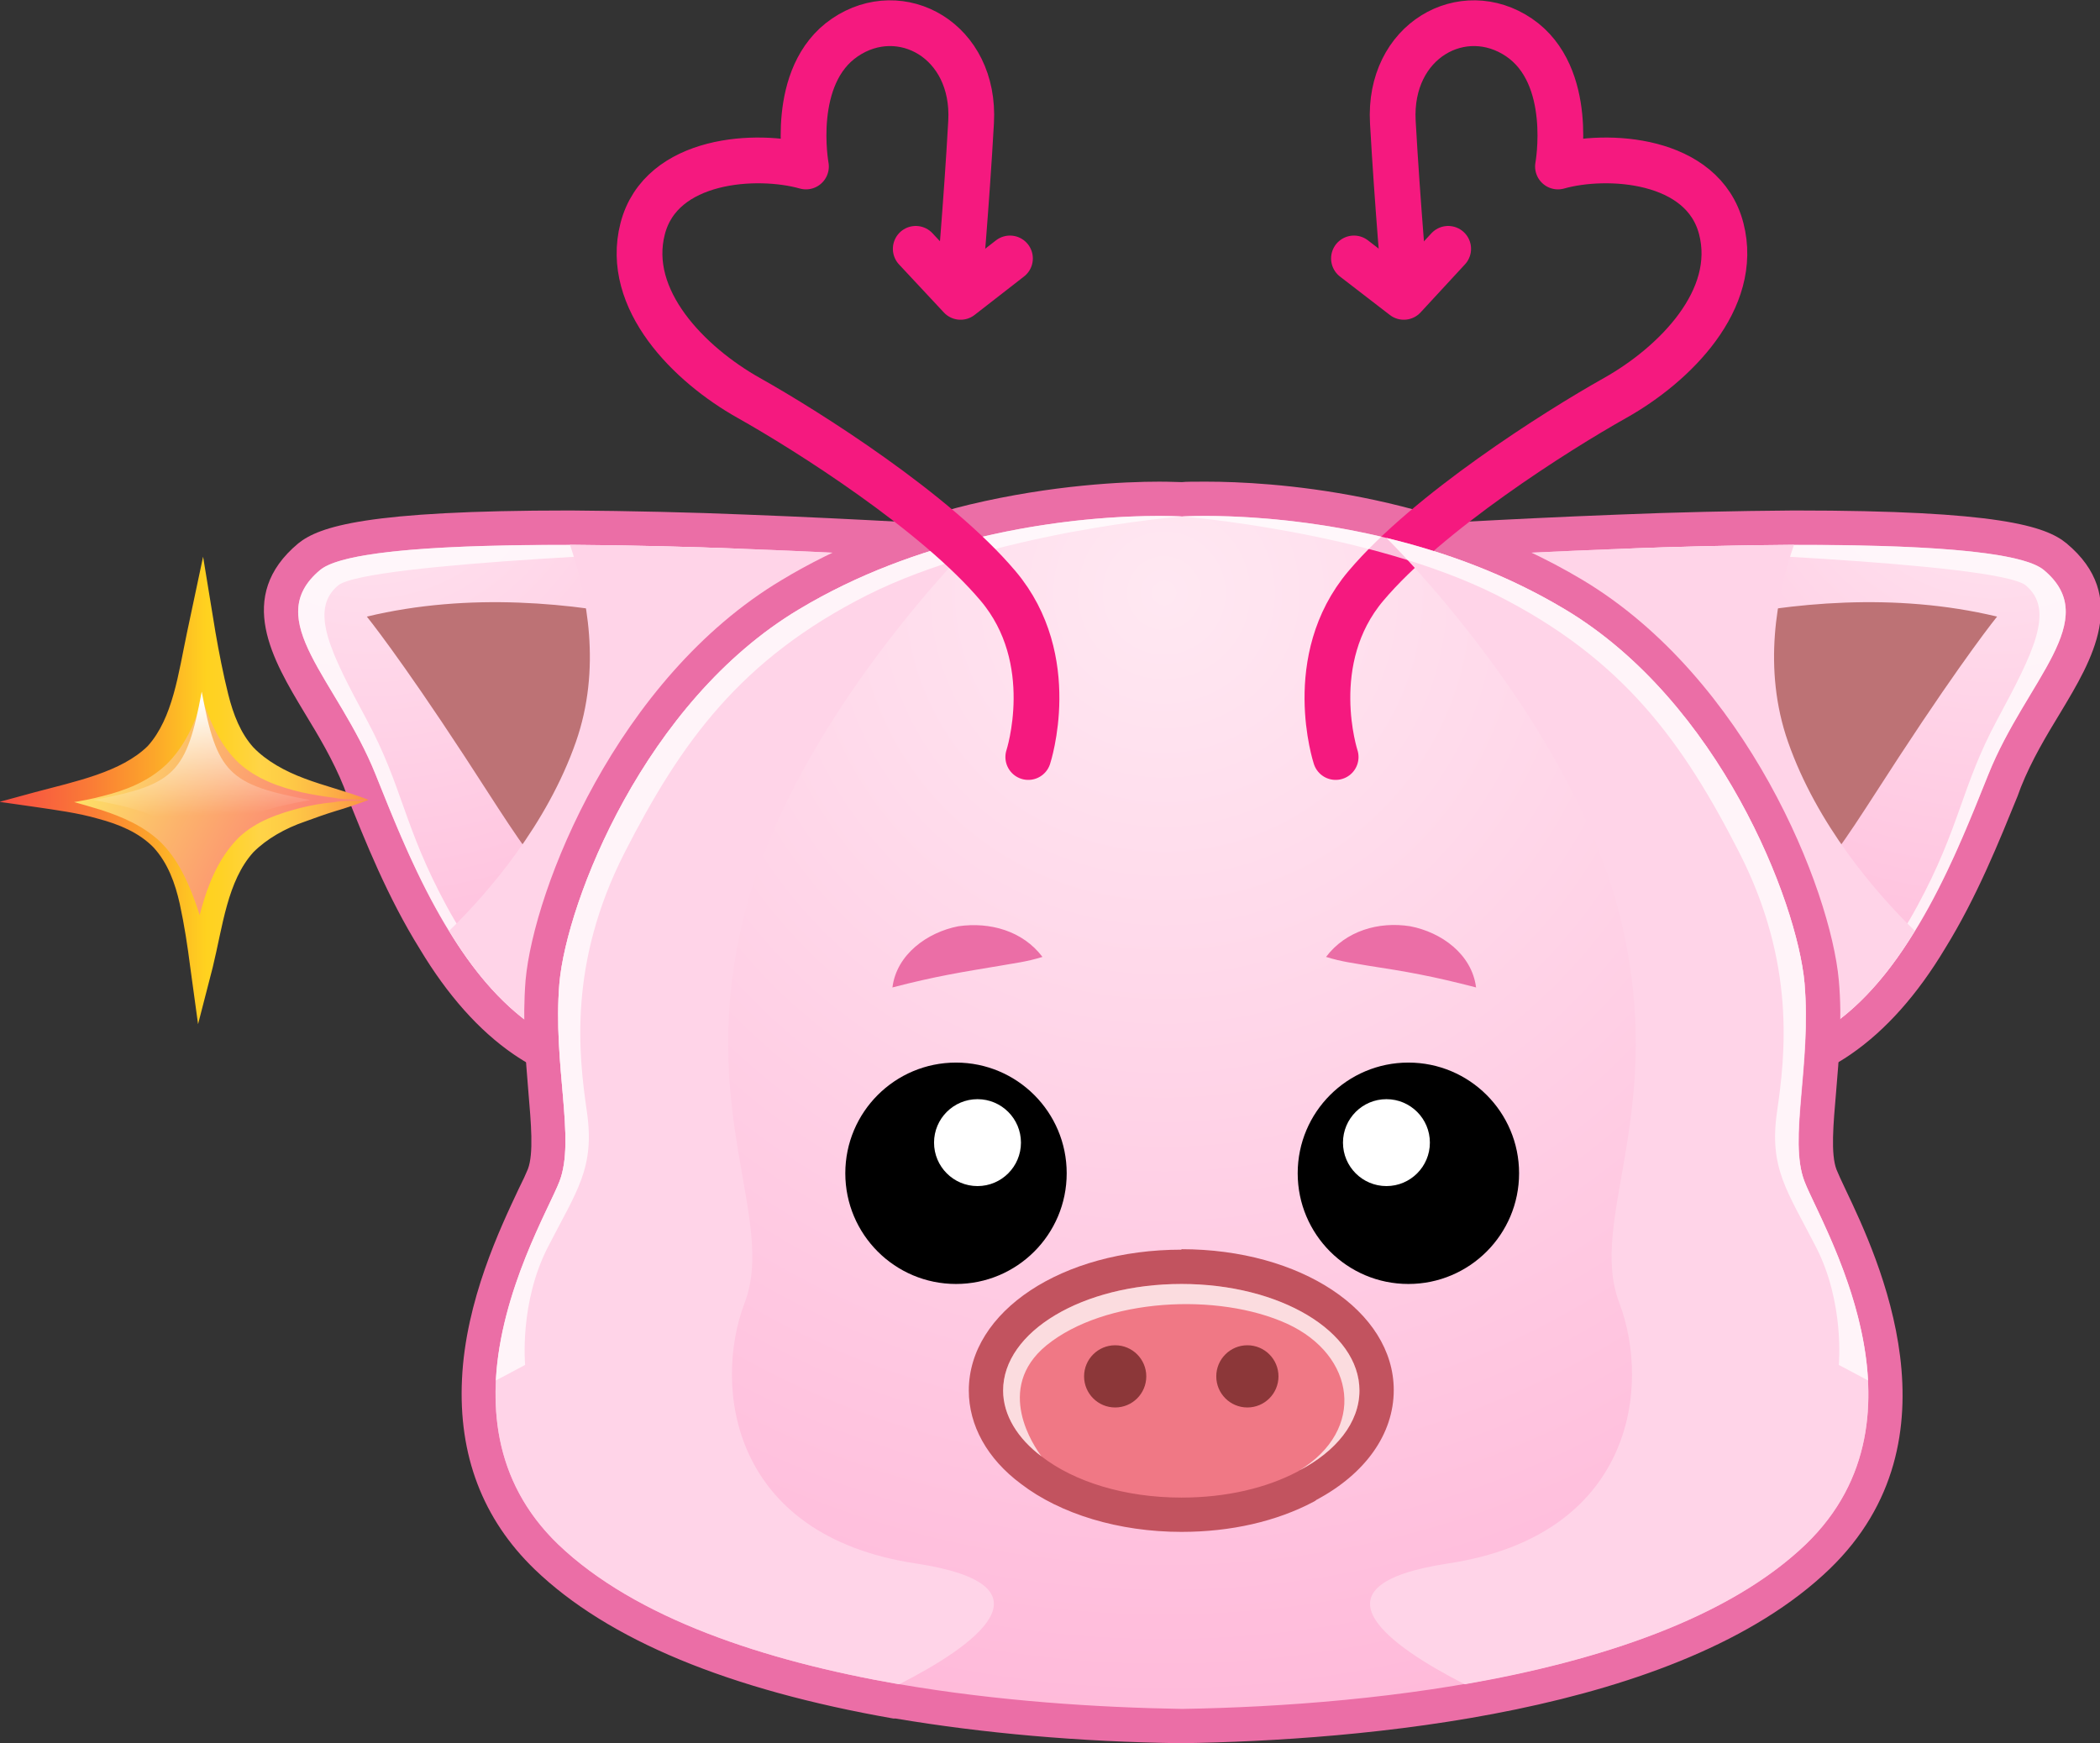 <?xml version="1.0" encoding="UTF-8"?>
<svg xmlns="http://www.w3.org/2000/svg" xmlns:xlink="http://www.w3.org/1999/xlink" viewBox="0 0 45.91 38.11">
  <rect x="0" y="0" width="45.91" height="38.11" fill="#333333" stroke="none"/>
  <defs>
    <style>
      .cls-1 {
        fill: url(#radial-gradient-3);
      }

      .cls-2 {
        fill: url(#radial-gradient-2);
      }

      .cls-3 {
        fill: url(#linear-gradient-3);
      }

      .cls-4 {
        fill: url(#linear-gradient-2);
      }

      .cls-5 {
        mix-blend-mode: overlay;
        opacity: .74;
      }

      .cls-5, .cls-6 {
        fill: #fff;
      }

      .cls-7 {
        fill: none;
        stroke: #f5197f;
        stroke-linecap: round;
        stroke-linejoin: round;
      }

      .cls-8 {
        fill: #eb6ea6;
      }

      .cls-9 {
        fill: url(#radial-gradient);
      }

      .cls-10 {
        fill: url(#linear-gradient);
      }

      .cls-11 {
        isolation: isolate;
      }

      .cls-12 {
        fill: #f07885;
      }

      .cls-13 {
        fill: #c2535f;
      }

      .cls-14 {
        fill: #bd7275;
      }

      .cls-15 {
        fill: #ffd4e8;
        mix-blend-mode: multiply;
      }

      .cls-16 {
        fill: #8c3739;
      }
    </style>
    <radialGradient id="radial-gradient" cx="1639.75" cy="9.27" fx="1639.75" fy="9.27" r="14.04" gradientTransform="translate(1683.35) rotate(-180) scale(1 -1)" gradientUnits="userSpaceOnUse">
      <stop offset="0" stop-color="#ffe8f2"/>
      <stop offset="1" stop-color="#ffbada"/>
    </radialGradient>
    <radialGradient id="radial-gradient-2" cx="8.08" cy="9.27" fx="8.08" fy="9.27" r="14.04" gradientTransform="matrix(1,0,0,1,0,0)" xlink:href="#radial-gradient"/>
    <radialGradient id="radial-gradient-3" cx="25.45" cy="12.96" fx="25.45" fy="12.96" r="24.76" gradientTransform="matrix(1,0,0,1,0,0)" xlink:href="#radial-gradient"/>
    <linearGradient id="linear-gradient" x1="1.6" y1="16.1" x2="6.42" y2="18.49" gradientUnits="userSpaceOnUse">
      <stop offset="0" stop-color="#feee64"/>
      <stop offset=".53" stop-color="#fcb46c"/>
      <stop offset="1" stop-color="#fc8674"/>
    </linearGradient>
    <linearGradient id="linear-gradient-2" x1="-.85" y1="17.28" x2="9.67" y2="17.28" gradientUnits="userSpaceOnUse">
      <stop offset="0" stop-color="#f74545"/>
      <stop offset=".07" stop-color="#f74b43"/>
      <stop offset=".16" stop-color="#f85e3e"/>
      <stop offset=".27" stop-color="#fa7c36"/>
      <stop offset=".4" stop-color="#fca62a"/>
      <stop offset=".51" stop-color="#ffd21f"/>
      <stop offset=".54" stop-color="#ffd225"/>
      <stop offset=".59" stop-color="#ffd338"/>
      <stop offset=".62" stop-color="#ffd447"/>
      <stop offset=".67" stop-color="#fecd46"/>
      <stop offset=".74" stop-color="#fdba46"/>
      <stop offset=".82" stop-color="#fb9c46"/>
      <stop offset=".91" stop-color="#f97245"/>
      <stop offset="1" stop-color="#f74545"/>
    </linearGradient>
    <linearGradient id="linear-gradient-3" x1="4.31" y1="13.86" x2="4.48" y2="20.15" gradientUnits="userSpaceOnUse">
      <stop offset=".23" stop-color="#fff"/>
      <stop offset=".63" stop-color="#fff" stop-opacity="0"/>
    </linearGradient>
  </defs>
  <g class="cls-11">
    <g id="Layer_2" data-name="Layer 2">
      <g id="Layer_1-2" data-name="Layer 1">
        <g>
          <g>
            <g>
              <path class="cls-9" d="M38.36,23.45c-2.94,0-7.55-9.93-8.07-11.06-.05-.11-.04-.24.02-.35.06-.11.17-.17.3-.18,0,0,2.16-.14,4.78-.24,1.23-.05,2.57-.08,3.83-.09,4.37,0,5.34.34,5.7.64,1.15.95.49,2.05-.21,3.21-.3.5-.64,1.07-.89,1.69l-.08.19c-.39.97-.87,2.17-1.56,3.29-.57.96-1.23,1.7-1.95,2.19-.5.34-1.04.57-1.61.69-.09.02-.18.03-.27.03h0Z"/>
              <path class="cls-8" d="M39.22,11.91c2.61,0,4.94.12,5.46.55,1.31,1.09-.38,2.4-1.21,4.47-.39.97-.89,2.26-1.61,3.42-.49.82-1.1,1.57-1.84,2.08-.44.3-.93.52-1.47.63-.06.01-.13.02-.19.02-2.78,0-7.73-10.84-7.73-10.84,0,0,2.15-.14,4.77-.24,1.23-.05,2.56-.08,3.82-.09M39.22,11.16h0c-1.31.01-2.64.04-3.84.09-2.6.1-4.77.24-4.79.24-.25.02-.47.15-.59.36s-.14.47-.04.7c1.21,2.65,5.38,11.28,8.41,11.28.12,0,.23-.01.34-.03.62-.13,1.21-.38,1.75-.75.77-.53,1.46-1.31,2.06-2.31.7-1.13,1.19-2.36,1.59-3.34l.07-.19c.24-.6.56-1.13.87-1.64.68-1.13,1.52-2.53.13-3.69-.46-.38-1.49-.72-5.94-.72h0Z"/>
            </g>
            <path class="cls-5" d="M39.78,22.49s.13-.03.24-.06c1.79-1.24,2.78-3.84,3.45-5.5.83-2.07,2.52-3.38,1.21-4.47-.77-.64-5.52-.6-9.28-.46.76.03,8.28.29,8.89.8.64.54.16,1.47-.63,2.94-.79,1.47-.8,2.33-1.75,4.08-.88,1.62-1.96,2.53-2.13,2.67Z"/>
            <path class="cls-14" d="M34.53,14.44s4.63-2.04,9.13-.96c0,0-.7.86-2.14,3.06s-2.14,3.54-3.45,3.41-3.54-5.52-3.54-5.52Z"/>
            <path class="cls-15" d="M30.63,12.24s5.18,11.36,7.92,10.82c.54-.11,1.03-.33,1.47-.63.74-.51,1.35-1.26,1.84-2.08-.87-.85-2.14-2.33-2.77-4.13-.56-1.6-.25-3.21.13-4.31-1.26.01-2.59.04-3.82.09-2.62.1-4.77.24-4.77.24Z"/>
          </g>
          <g>
            <g>
              <path class="cls-2" d="M13.33,23.45c-.09,0-.18,0-.27-.03-.57-.12-1.11-.35-1.61-.69-.72-.5-1.38-1.23-1.95-2.2-.69-1.11-1.17-2.32-1.56-3.29l-.07-.18c-.25-.62-.59-1.19-.89-1.69-.7-1.16-1.35-2.25-.21-3.21.36-.3,1.33-.64,5.7-.64,1.27.01,2.6.04,3.84.09,2.62.1,4.78.24,4.78.24.12,0,.23.08.3.18s.07.24.02.35c-.52,1.13-5.13,11.06-8.07,11.06Z"/>
              <path class="cls-8" d="M12.46,11.91c1.26.01,2.59.04,3.82.09,2.62.1,4.77.24,4.77.24,0,0-4.94,10.84-7.73,10.84-.07,0-.13,0-.19-.02-.54-.11-1.03-.33-1.47-.63-.74-.51-1.35-1.26-1.84-2.08-.72-1.16-1.22-2.45-1.61-3.42-.83-2.07-2.52-3.38-1.21-4.47.52-.43,2.85-.55,5.46-.55M12.46,11.16c-4.45,0-5.48.35-5.94.72-1.39,1.16-.55,2.56.13,3.69.31.51.63,1.04.87,1.64l.07.19c.39.98.88,2.21,1.59,3.35.6,1,1.29,1.78,2.05,2.3.54.37,1.13.62,1.75.75.12.02.23.03.34.03,3.03,0,7.2-8.63,8.41-11.28.1-.22.09-.48-.04-.7s-.35-.35-.59-.36c-.02,0-2.19-.14-4.79-.24-1.2-.05-2.53-.08-3.84-.09h0Z"/>
            </g>
            <path class="cls-5" d="M11.9,22.49s-.13-.03-.24-.06c-1.79-1.24-2.78-3.84-3.45-5.5-.83-2.07-2.52-3.38-1.21-4.47.77-.64,5.52-.6,9.28-.46-.76.03-8.28.29-8.89.8-.64.54-.16,1.47.63,2.94.79,1.47.8,2.33,1.75,4.08.88,1.62,1.96,2.53,2.13,2.67Z"/>
            <path class="cls-14" d="M17.15,14.44s-4.63-2.04-9.13-.96c0,0,.7.86,2.14,3.06s2.14,3.54,3.45,3.41,3.54-5.52,3.54-5.52Z"/>
            <path class="cls-15" d="M21.05,12.24s-5.18,11.36-7.92,10.82c-.54-.11-1.03-.33-1.47-.63-.74-.51-1.35-1.26-1.84-2.08.87-.85,2.14-2.33,2.77-4.13.56-1.6.25-3.21-.13-4.31,1.26.01,2.59.04,3.82.09,2.62.1,4.77.24,4.77.24Z"/>
          </g>
          <g>
            <path class="cls-1" d="M25.83,37.73c-2.25-.04-4.35-.22-6.24-.55-3.54-.61-6.11-1.68-7.66-3.16-1.06-1.02-1.55-2.32-1.48-3.87.08-1.65.82-3.19,1.21-4.02.09-.19.16-.34.21-.45.16-.42.11-1.1.04-1.88-.06-.71-.13-1.51-.06-2.36.17-1.92,1.94-6.38,5.42-8.46,1.18-.71,2.52-1.24,4-1.6,1.77-.43,3.3-.49,4.05-.49.3,0,.49,0,.53.01,0,0,.2-.01.5-.01,1.37,0,4.88.2,8.04,2.1,3.48,2.08,5.25,6.54,5.42,8.46.08.86,0,1.67-.06,2.39-.07.77-.12,1.44.03,1.85.04.11.12.27.21.47.67,1.43,2.46,5.22-.27,7.86-3.2,3.08-10.08,3.64-13.9,3.71h-.01Z"/>
            <path class="cls-8" d="M26.36,11.28c1.29,0,4.76.19,7.85,2.04,3.38,2.02,5.08,6.39,5.24,8.17.16,1.79-.35,3.42,0,4.34.35.93,2.94,5.12.03,7.93-2.92,2.81-9.28,3.53-13.64,3.6-1.84-.03-4.03-.17-6.18-.54h-.01c-2.93-.51-5.76-1.44-7.45-3.06-1.12-1.08-1.42-2.36-1.36-3.58.1-1.96,1.17-3.78,1.39-4.35.36-.92-.15-2.55,0-4.34.16-1.78,1.86-6.15,5.24-8.17,1.3-.78,2.66-1.26,3.9-1.56,1.73-.42,3.22-.48,3.97-.48.32,0,.5.01.5.01,0,0,.19-.01.52-.01M26.36,10.53h0c-.26,0-.44,0-.52.01-.08,0-.25-.01-.5-.01-.77,0-2.33.07-4.14.5-1.52.37-2.9.92-4.11,1.65-3.6,2.15-5.42,6.76-5.6,8.75-.07.88,0,1.7.06,2.42.06.71.12,1.37-.01,1.71-.04.1-.11.25-.2.43-.4.85-1.16,2.44-1.24,4.16-.08,1.66.45,3.06,1.59,4.16,1.6,1.54,4.24,2.63,7.84,3.26.02,0,.03,0,.05,0,1.9.32,4,.51,6.25.54,3.89-.06,10.88-.64,14.17-3.81,2.93-2.83,1.06-6.8.35-8.29-.09-.19-.16-.34-.2-.44-.13-.34-.07-.99-.01-1.69.06-.73.14-1.56.06-2.45-.18-1.99-2.01-6.6-5.6-8.75-3.24-1.94-6.84-2.15-8.23-2.15h0Z"/>
          </g>
          <path class="cls-15" d="M19.66,36.82h-.01c-2.93-.51-5.76-1.44-7.45-3.06-2.91-2.81-.32-7,.03-7.93.36-.92-.15-2.55,0-4.34.16-1.78,1.86-6.15,5.24-8.17,1.3-.78,2.66-1.26,3.9-1.56,0,0-4,3.92-5.09,8.21-1.09,4.29.7,6.67,0,8.51-.7,1.84-.3,5.09,3.74,5.7,3.16.48,1.27,1.81-.36,2.64Z"/>
          <path class="cls-5" d="M25.84,11.29s-4.11.33-6.88,1.72c-2.77,1.4-4.07,3.21-5.31,5.64-1.23,2.42-1,4.41-.82,5.65.18,1.24-.22,1.73-.85,2.96-.63,1.22-.5,2.58-.5,2.58l-.64.34c.1-1.96,1.17-3.78,1.39-4.35.36-.92-.15-2.55,0-4.34.16-1.78,1.86-6.15,5.24-8.17,1.3-.78,2.66-1.26,3.9-1.56,2.48-.6,4.47-.47,4.47-.47Z"/>
          <g>
            <path class="cls-12" d="M25.83,33.11c-1.29,0-2.49-.36-3.29-.98-.63-.48-.99-1.09-.99-1.74,0-1.52,1.88-2.71,4.28-2.71s4.26,1.19,4.26,2.71c0,.82-.55,1.57-1.5,2.07-.01.01-.03.02-.05.03-.76.4-1.7.61-2.71.61Z"/>
            <path class="cls-13" d="M25.83,28.07c2.15,0,3.89,1.04,3.89,2.33,0,.7-.51,1.33-1.32,1.75,0,.01-.02.01-.03.02-.68.36-1.56.57-2.54.57-1.25,0-2.35-.35-3.06-.9-.52-.39-.84-.9-.84-1.44,0-1.29,1.74-2.33,3.9-2.33M25.83,27.32c-2.61,0-4.65,1.35-4.65,3.08,0,.76.4,1.49,1.14,2.04.86.66,2.14,1.05,3.51,1.05,1.08,0,2.08-.23,2.89-.66.02-.01.04-.02.06-.04,1.07-.57,1.69-1.44,1.69-2.4,0-1.73-2.04-3.08-4.64-3.08h0Z"/>
          </g>
          <path class="cls-5" d="M29.72,30.4c0,.7-.51,1.33-1.32,1.75,1.47-.89,1.24-2.52-.26-3.21-1.51-.69-3.99-.56-5.26.47-1.16.95-.26,2.23-.11,2.43-.52-.39-.84-.9-.84-1.44,0-1.29,1.74-2.33,3.9-2.33s3.89,1.04,3.89,2.33Z"/>
          <g>
            <path class="cls-7" d="M22.48,16.55s.7-2.13-.66-3.74-4.15-3.38-5.45-4.11-2.72-2.15-2.32-3.7,2.51-1.66,3.57-1.36c0,0-.37-1.99.85-2.82s2.86.06,2.76,1.85-.27,3.71-.27,3.71"/>
            <polyline class="cls-7" points="20.02 5.44 21 6.49 22.08 5.65"/>
          </g>
          <circle class="cls-16" cx="24.38" cy="30.09" r=".68"/>
          <circle class="cls-16" cx="27.27" cy="30.09" r=".68"/>
          <g>
            <circle cx="20.9" cy="25.65" r="2.42"/>
            <circle class="cls-6" cx="21.37" cy="24.98" r=".95"/>
          </g>
          <g>
            <circle cx="30.79" cy="25.65" r="2.42"/>
            <circle class="cls-6" cx="30.31" cy="24.98" r=".95"/>
          </g>
          <path class="cls-8" d="M19.51,21.59c.09-.73.77-1.21,1.44-1.34.69-.1,1.41.1,1.84.67-.35.11-.64.14-.91.19-.84.14-1.42.23-2.38.48h0Z"/>
          <path class="cls-8" d="M32.28,21.59c-.96-.25-1.53-.35-2.38-.48-.27-.05-.56-.08-.91-.19.43-.57,1.15-.78,1.84-.67.68.13,1.35.61,1.44,1.34h0Z"/>
          <g>
            <path class="cls-7" d="M29.2,16.55s-.7-2.13.66-3.74,4.15-3.38,5.45-4.11,2.72-2.15,2.32-3.7-2.51-1.66-3.57-1.36c0,0,.37-1.99-.85-2.82s-2.86.06-2.76,1.85.27,3.71.27,3.71"/>
            <polyline class="cls-7" points="31.66 5.44 30.69 6.49 29.6 5.65"/>
          </g>
          <path class="cls-15" d="M32.02,36.82h.01c2.93-.51,5.76-1.44,7.45-3.06,2.91-2.81.32-7-.03-7.93-.36-.92.15-2.55,0-4.34-.16-1.78-1.86-6.15-5.24-8.17-1.3-.78-2.66-1.26-3.9-1.56,0,0,4,3.92,5.09,8.21,1.09,4.29-.7,6.67,0,8.51.7,1.84.3,5.09-3.74,5.7-3.16.48-1.27,1.81.36,2.64Z"/>
          <path class="cls-5" d="M25.84,11.29s4.11.33,6.88,1.72c2.77,1.4,4.07,3.21,5.31,5.64,1.23,2.42,1,4.41.82,5.65-.18,1.24.22,1.73.85,2.96.63,1.22.5,2.58.5,2.58l.64.34c-.1-1.96-1.17-3.78-1.39-4.35-.36-.92.15-2.55,0-4.34-.16-1.78-1.86-6.15-5.24-8.17-1.3-.78-2.66-1.26-3.9-1.56-2.48-.6-4.47-.47-4.47-.47Z"/>
        </g>
        <g>
          <g>
            <path class="cls-10" d="M8.02,17.49c-2.71.5-3.11.9-3.61,3.61-.5-2.71-.9-3.11-3.61-3.61,2.71-.5,3.11-.9,3.61-3.61.5,2.71.9,3.11,3.61,3.61Z"/>
            <path class="cls-4" d="M8.05,17.49c-.18.07-.5.18-.71.24-.23.07-.45.15-.67.23-.44.15-.84.38-1.13.67-.57.63-.67,1.62-.89,2.52l-.32,1.24-.17-1.24c-.06-.47-.13-.93-.23-1.39-.1-.45-.26-.89-.57-1.23-.32-.33-.76-.51-1.21-.63-.45-.13-.92-.19-1.39-.26l-.77-.11.77-.21c.9-.24,1.89-.44,2.47-1.01.55-.61.67-1.59.86-2.49l.35-1.65.27,1.65c.08.46.17.92.28,1.36.11.44.27.85.55,1.16.29.3.69.52,1.12.68.42.16.92.28,1.38.46ZM7.99,17.49c-.28-.02-.43,0-.69-.05-.24-.03-.48-.07-.71-.12-.47-.11-.97-.28-1.37-.64-.39-.37-.61-.86-.77-1.33-.16-.47-.25-.95-.35-1.41h.63c-.09.47-.18.95-.33,1.42-.15.47-.37.97-.76,1.35-.4.38-.9.57-1.38.69-.48.13-.95.18-1.43.25v-.32c.47.11.93.24,1.39.38.46.15.92.35,1.28.69.36.35.58.81.75,1.27.17.46.29.93.4,1.39h-.49c.07-.47.16-.95.31-1.42.15-.47.37-.95.75-1.33.39-.37.9-.53,1.36-.65.24-.06.48-.1.71-.12.26-.05.41-.02.69-.04Z"/>
          </g>
          <path class="cls-3" d="M6.78,17.49c-1.78.33-2.04.59-2.37,2.37-.33-1.78-.59-2.04-2.37-2.37,1.78-.33,2.04-.59,2.37-2.37.33,1.78.59,2.04,2.37,2.37Z"/>
        </g>
      </g>
    </g>
  </g>
</svg>